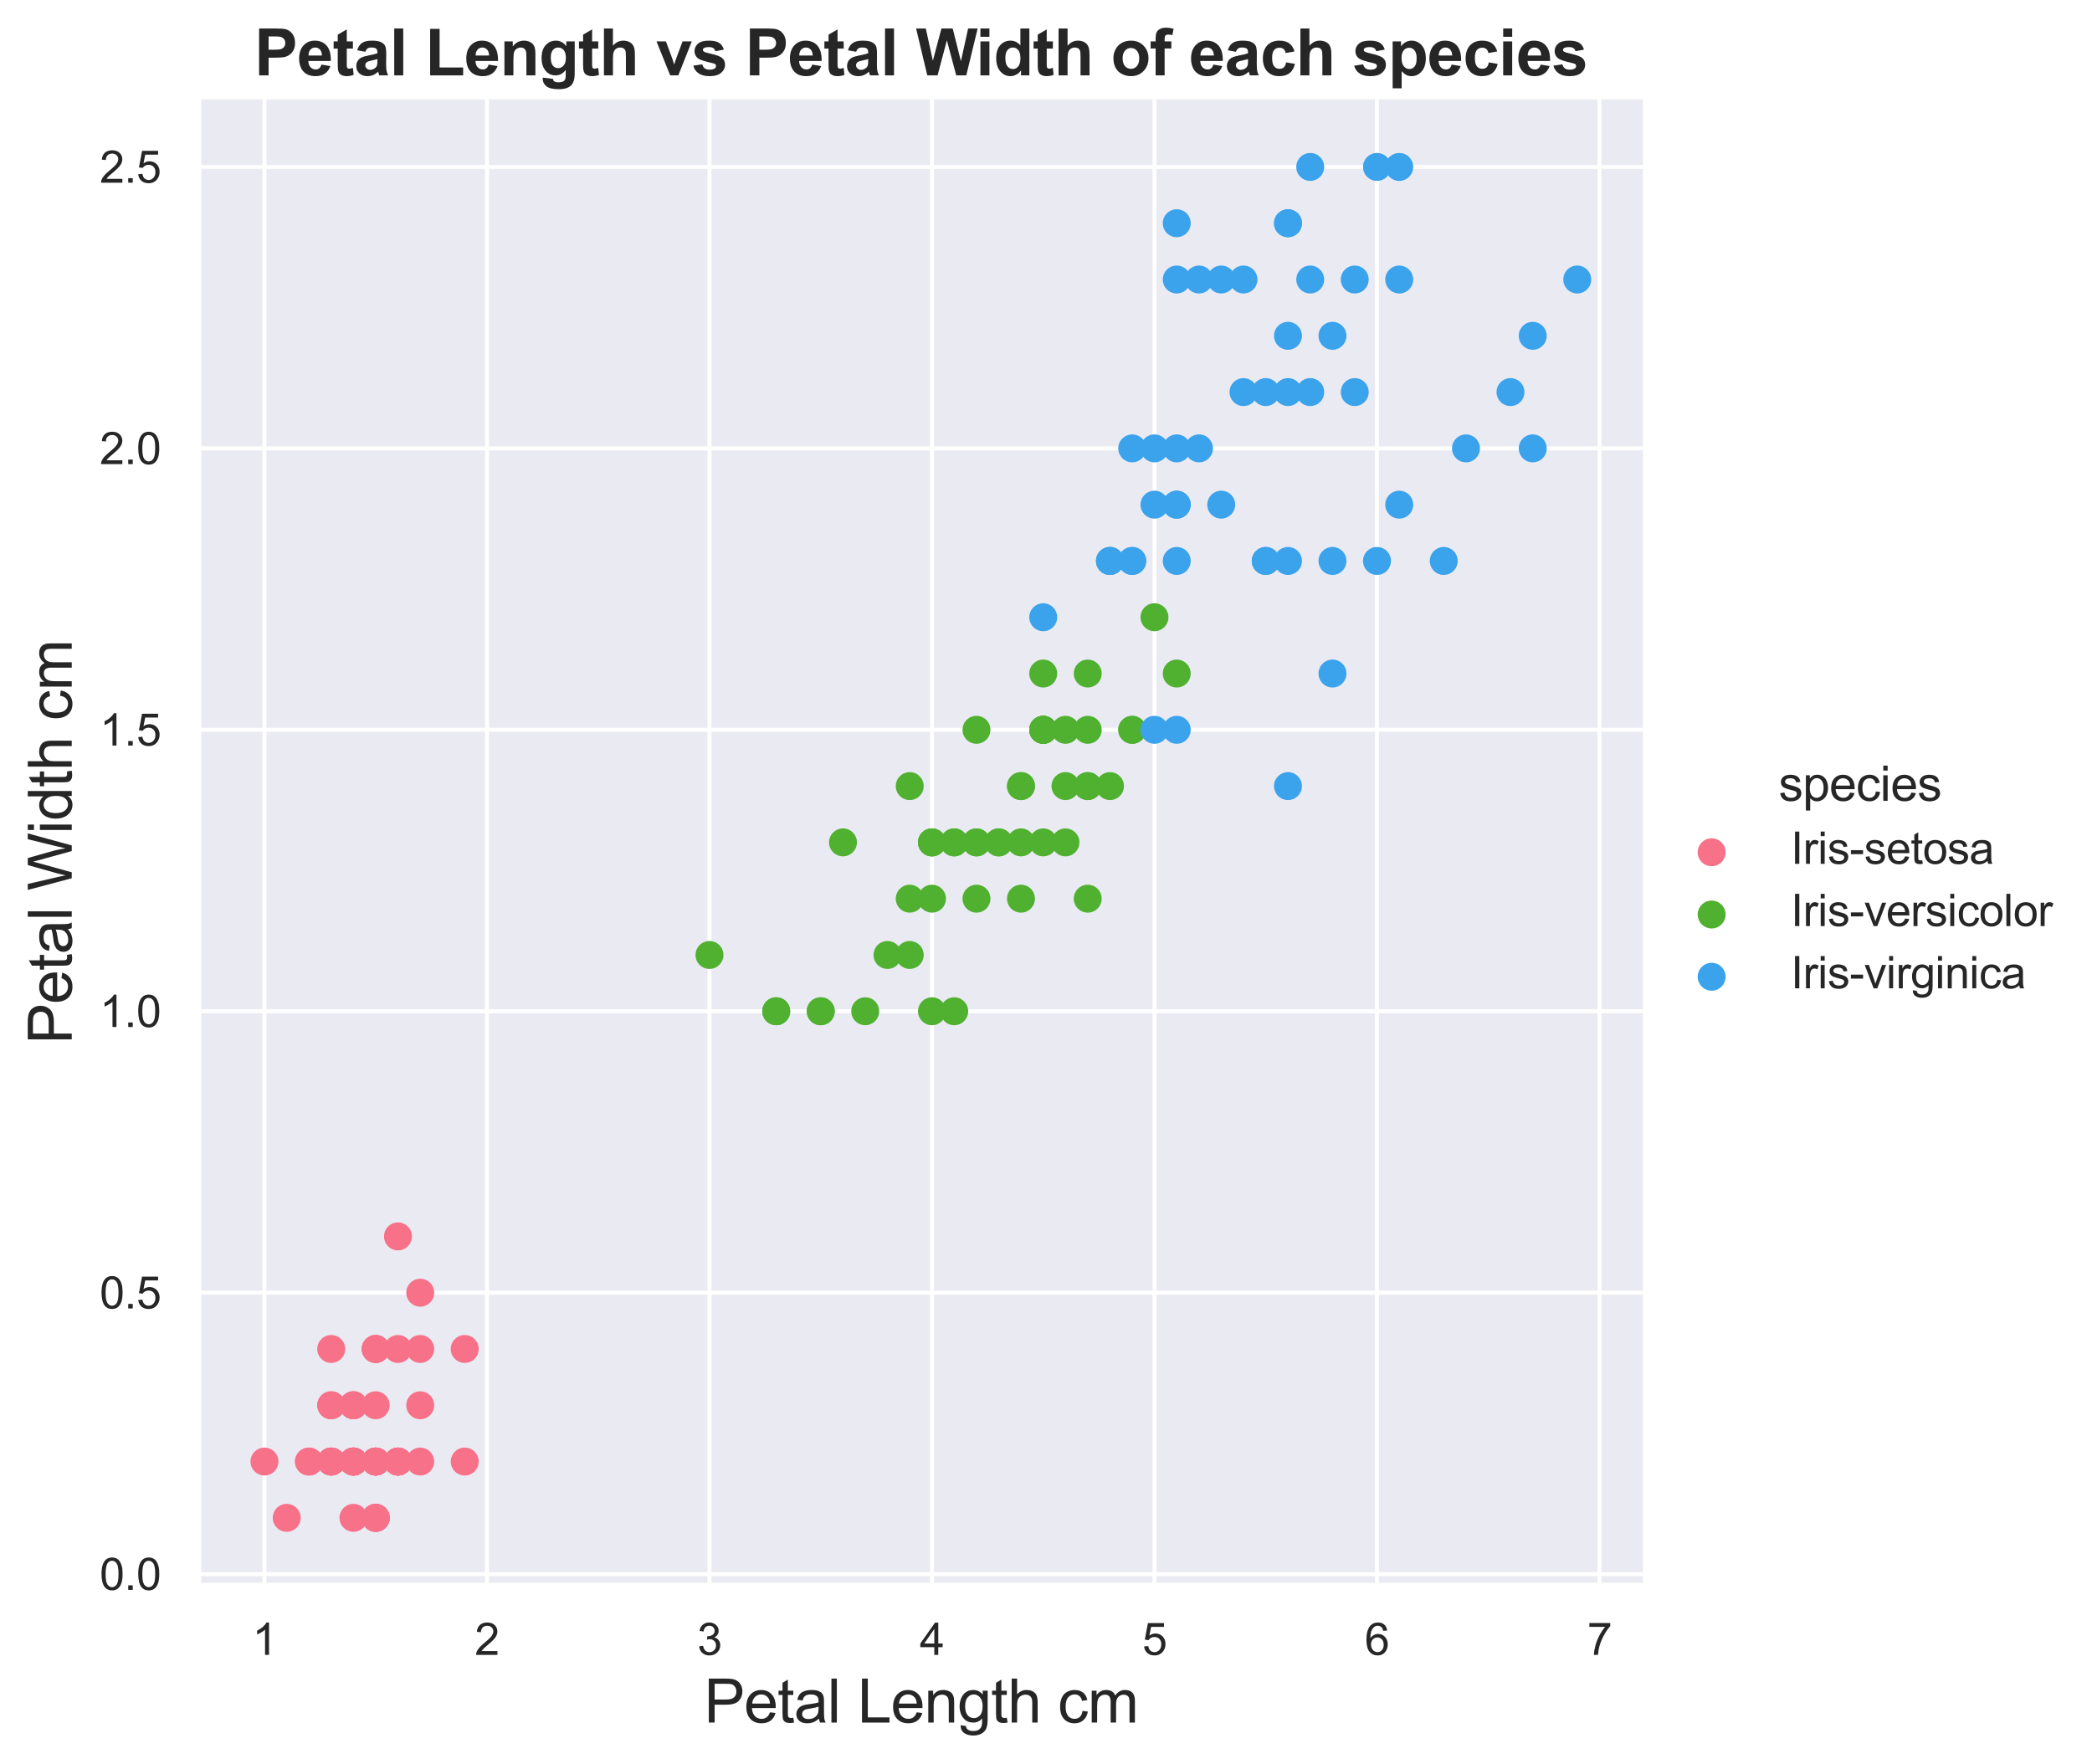 <?xml version="1.0" encoding="utf-8" standalone="no"?>
<!DOCTYPE svg PUBLIC "-//W3C//DTD SVG 1.1//EN"
  "http://www.w3.org/Graphics/SVG/1.1/DTD/svg11.dtd">
<svg xmlns:xlink="http://www.w3.org/1999/xlink" width="523.006pt" height="440.999pt" viewBox="0 0 523.006 440.999" xmlns="http://www.w3.org/2000/svg" version="1.1">
 <defs>
  <style type="text/css">*{stroke-linejoin: round; stroke-linecap: butt}</style>
 </defs>
 <g id="figure_1">
  <g id="patch_1">
   <path d="M 0 440.999 
L 523.006 440.999 
L 523.006 -0 
L 0 -0 
z
" style="fill: #ffffff"/>
  </g>
  <g id="axes_1">
   <g id="patch_2">
    <path d="M 49.708 396.345 
L 410.724 396.345 
L 410.724 24.848 
L 49.708 24.848 
z
" style="fill: #eaeaf2"/>
   </g>
   <g id="matplotlib.axis_1">
    <g id="xtick_1">
     <g id="line2d_1">
      <path d="M 66.118 396.345 
L 66.118 24.848 
" clip-path="url(#p10219b8f78)" style="fill: none; stroke: #ffffff; stroke-linecap: round"/>
     </g>
     <g id="text_1">
      <!-- 1 -->
      <g style="fill: #262626" transform="translate(63.059 413.719)scale(0.11 -0.11)">
       <defs>
        <path id="ArialMT-31" d="M 2384 0 
L 1822 0 
L 1822 3584 
Q 1619 3391 1289 3197 
Q 959 3003 697 2906 
L 697 3450 
Q 1169 3672 1522 3987 
Q 1875 4303 2022 4600 
L 2384 4600 
L 2384 0 
z
" transform="scale(0.016)"/>
       </defs>
       <use xlink:href="#ArialMT-31"/>
      </g>
     </g>
    </g>
    <g id="xtick_2">
     <g id="line2d_2">
      <path d="M 121.744 396.345 
L 121.744 24.848 
" clip-path="url(#p10219b8f78)" style="fill: none; stroke: #ffffff; stroke-linecap: round"/>
     </g>
     <g id="text_2">
      <!-- 2 -->
      <g style="fill: #262626" transform="translate(118.686 413.719)scale(0.11 -0.11)">
       <defs>
        <path id="ArialMT-32" d="M 3222 541 
L 3222 0 
L 194 0 
Q 188 203 259 391 
Q 375 700 629 1000 
Q 884 1300 1366 1694 
Q 2113 2306 2375 2664 
Q 2638 3022 2638 3341 
Q 2638 3675 2398 3904 
Q 2159 4134 1775 4134 
Q 1369 4134 1125 3890 
Q 881 3647 878 3216 
L 300 3275 
Q 359 3922 746 4261 
Q 1134 4600 1788 4600 
Q 2447 4600 2831 4234 
Q 3216 3869 3216 3328 
Q 3216 3053 3103 2787 
Q 2991 2522 2730 2228 
Q 2469 1934 1863 1422 
Q 1356 997 1212 845 
Q 1069 694 975 541 
L 3222 541 
z
" transform="scale(0.016)"/>
       </defs>
       <use xlink:href="#ArialMT-32"/>
      </g>
     </g>
    </g>
    <g id="xtick_3">
     <g id="line2d_3">
      <path d="M 177.371 396.345 
L 177.371 24.848 
" clip-path="url(#p10219b8f78)" style="fill: none; stroke: #ffffff; stroke-linecap: round"/>
     </g>
     <g id="text_3">
      <!-- 3 -->
      <g style="fill: #262626" transform="translate(174.312 413.719)scale(0.11 -0.11)">
       <defs>
        <path id="ArialMT-33" d="M 269 1209 
L 831 1284 
Q 928 806 1161 595 
Q 1394 384 1728 384 
Q 2125 384 2398 659 
Q 2672 934 2672 1341 
Q 2672 1728 2419 1979 
Q 2166 2231 1775 2231 
Q 1616 2231 1378 2169 
L 1441 2663 
Q 1497 2656 1531 2656 
Q 1891 2656 2178 2843 
Q 2466 3031 2466 3422 
Q 2466 3731 2256 3934 
Q 2047 4138 1716 4138 
Q 1388 4138 1169 3931 
Q 950 3725 888 3313 
L 325 3413 
Q 428 3978 793 4289 
Q 1159 4600 1703 4600 
Q 2078 4600 2393 4439 
Q 2709 4278 2876 4000 
Q 3044 3722 3044 3409 
Q 3044 3113 2884 2869 
Q 2725 2625 2413 2481 
Q 2819 2388 3044 2092 
Q 3269 1797 3269 1353 
Q 3269 753 2831 336 
Q 2394 -81 1725 -81 
Q 1122 -81 723 278 
Q 325 638 269 1209 
z
" transform="scale(0.016)"/>
       </defs>
       <use xlink:href="#ArialMT-33"/>
      </g>
     </g>
    </g>
    <g id="xtick_4">
     <g id="line2d_4">
      <path d="M 232.997 396.345 
L 232.997 24.848 
" clip-path="url(#p10219b8f78)" style="fill: none; stroke: #ffffff; stroke-linecap: round"/>
     </g>
     <g id="text_4">
      <!-- 4 -->
      <g style="fill: #262626" transform="translate(229.939 413.719)scale(0.11 -0.11)">
       <defs>
        <path id="ArialMT-34" d="M 2069 0 
L 2069 1097 
L 81 1097 
L 81 1613 
L 2172 4581 
L 2631 4581 
L 2631 1613 
L 3250 1613 
L 3250 1097 
L 2631 1097 
L 2631 0 
L 2069 0 
z
M 2069 1613 
L 2069 3678 
L 634 1613 
L 2069 1613 
z
" transform="scale(0.016)"/>
       </defs>
       <use xlink:href="#ArialMT-34"/>
      </g>
     </g>
    </g>
    <g id="xtick_5">
     <g id="line2d_5">
      <path d="M 288.623 396.345 
L 288.623 24.848 
" clip-path="url(#p10219b8f78)" style="fill: none; stroke: #ffffff; stroke-linecap: round"/>
     </g>
     <g id="text_5">
      <!-- 5 -->
      <g style="fill: #262626" transform="translate(285.565 413.719)scale(0.11 -0.11)">
       <defs>
        <path id="ArialMT-35" d="M 266 1200 
L 856 1250 
Q 922 819 1161 601 
Q 1400 384 1738 384 
Q 2144 384 2425 690 
Q 2706 997 2706 1503 
Q 2706 1984 2436 2262 
Q 2166 2541 1728 2541 
Q 1456 2541 1237 2417 
Q 1019 2294 894 2097 
L 366 2166 
L 809 4519 
L 3088 4519 
L 3088 3981 
L 1259 3981 
L 1013 2750 
Q 1425 3038 1878 3038 
Q 2478 3038 2890 2622 
Q 3303 2206 3303 1553 
Q 3303 931 2941 478 
Q 2500 -78 1738 -78 
Q 1113 -78 717 272 
Q 322 622 266 1200 
z
" transform="scale(0.016)"/>
       </defs>
       <use xlink:href="#ArialMT-35"/>
      </g>
     </g>
    </g>
    <g id="xtick_6">
     <g id="line2d_6">
      <path d="M 344.25 396.345 
L 344.25 24.848 
" clip-path="url(#p10219b8f78)" style="fill: none; stroke: #ffffff; stroke-linecap: round"/>
     </g>
     <g id="text_6">
      <!-- 6 -->
      <g style="fill: #262626" transform="translate(341.191 413.719)scale(0.11 -0.11)">
       <defs>
        <path id="ArialMT-36" d="M 3184 3459 
L 2625 3416 
Q 2550 3747 2413 3897 
Q 2184 4138 1850 4138 
Q 1581 4138 1378 3988 
Q 1113 3794 959 3422 
Q 806 3050 800 2363 
Q 1003 2672 1297 2822 
Q 1591 2972 1913 2972 
Q 2475 2972 2870 2558 
Q 3266 2144 3266 1488 
Q 3266 1056 3080 686 
Q 2894 316 2569 119 
Q 2244 -78 1831 -78 
Q 1128 -78 684 439 
Q 241 956 241 2144 
Q 241 3472 731 4075 
Q 1159 4600 1884 4600 
Q 2425 4600 2770 4297 
Q 3116 3994 3184 3459 
z
M 888 1484 
Q 888 1194 1011 928 
Q 1134 663 1356 523 
Q 1578 384 1822 384 
Q 2178 384 2434 671 
Q 2691 959 2691 1453 
Q 2691 1928 2437 2201 
Q 2184 2475 1800 2475 
Q 1419 2475 1153 2201 
Q 888 1928 888 1484 
z
" transform="scale(0.016)"/>
       </defs>
       <use xlink:href="#ArialMT-36"/>
      </g>
     </g>
    </g>
    <g id="xtick_7">
     <g id="line2d_7">
      <path d="M 399.876 396.345 
L 399.876 24.848 
" clip-path="url(#p10219b8f78)" style="fill: none; stroke: #ffffff; stroke-linecap: round"/>
     </g>
     <g id="text_7">
      <!-- 7 -->
      <g style="fill: #262626" transform="translate(396.818 413.719)scale(0.11 -0.11)">
       <defs>
        <path id="ArialMT-37" d="M 303 3981 
L 303 4522 
L 3269 4522 
L 3269 4084 
Q 2831 3619 2401 2847 
Q 1972 2075 1738 1259 
Q 1569 684 1522 0 
L 944 0 
Q 953 541 1156 1306 
Q 1359 2072 1739 2783 
Q 2119 3494 2547 3981 
L 303 3981 
z
" transform="scale(0.016)"/>
       </defs>
       <use xlink:href="#ArialMT-37"/>
      </g>
     </g>
    </g>
    <g id="text_8">
     <!-- Petal Length cm -->
     <g style="fill: #262626" transform="translate(176.02 430.642)scale(0.15 -0.15)">
      <defs>
       <path id="ArialMT-50" d="M 494 0 
L 494 4581 
L 2222 4581 
Q 2678 4581 2919 4538 
Q 3256 4481 3484 4323 
Q 3713 4166 3852 3881 
Q 3991 3597 3991 3256 
Q 3991 2672 3619 2267 
Q 3247 1863 2275 1863 
L 1100 1863 
L 1100 0 
L 494 0 
z
M 1100 2403 
L 2284 2403 
Q 2872 2403 3119 2622 
Q 3366 2841 3366 3238 
Q 3366 3525 3220 3729 
Q 3075 3934 2838 4000 
Q 2684 4041 2272 4041 
L 1100 4041 
L 1100 2403 
z
" transform="scale(0.016)"/>
       <path id="ArialMT-65" d="M 2694 1069 
L 3275 997 
Q 3138 488 2766 206 
Q 2394 -75 1816 -75 
Q 1088 -75 661 373 
Q 234 822 234 1631 
Q 234 2469 665 2931 
Q 1097 3394 1784 3394 
Q 2450 3394 2872 2941 
Q 3294 2488 3294 1666 
Q 3294 1616 3291 1516 
L 816 1516 
Q 847 969 1125 678 
Q 1403 388 1819 388 
Q 2128 388 2347 550 
Q 2566 713 2694 1069 
z
M 847 1978 
L 2700 1978 
Q 2663 2397 2488 2606 
Q 2219 2931 1791 2931 
Q 1403 2931 1139 2672 
Q 875 2413 847 1978 
z
" transform="scale(0.016)"/>
       <path id="ArialMT-74" d="M 1650 503 
L 1731 6 
Q 1494 -44 1306 -44 
Q 1000 -44 831 53 
Q 663 150 594 308 
Q 525 466 525 972 
L 525 2881 
L 113 2881 
L 113 3319 
L 525 3319 
L 525 4141 
L 1084 4478 
L 1084 3319 
L 1650 3319 
L 1650 2881 
L 1084 2881 
L 1084 941 
Q 1084 700 1114 631 
Q 1144 563 1211 522 
Q 1278 481 1403 481 
Q 1497 481 1650 503 
z
" transform="scale(0.016)"/>
       <path id="ArialMT-61" d="M 2588 409 
Q 2275 144 1986 34 
Q 1697 -75 1366 -75 
Q 819 -75 525 192 
Q 231 459 231 875 
Q 231 1119 342 1320 
Q 453 1522 633 1644 
Q 813 1766 1038 1828 
Q 1203 1872 1538 1913 
Q 2219 1994 2541 2106 
Q 2544 2222 2544 2253 
Q 2544 2597 2384 2738 
Q 2169 2928 1744 2928 
Q 1347 2928 1158 2789 
Q 969 2650 878 2297 
L 328 2372 
Q 403 2725 575 2942 
Q 747 3159 1072 3276 
Q 1397 3394 1825 3394 
Q 2250 3394 2515 3294 
Q 2781 3194 2906 3042 
Q 3031 2891 3081 2659 
Q 3109 2516 3109 2141 
L 3109 1391 
Q 3109 606 3145 398 
Q 3181 191 3288 0 
L 2700 0 
Q 2613 175 2588 409 
z
M 2541 1666 
Q 2234 1541 1622 1453 
Q 1275 1403 1131 1340 
Q 988 1278 909 1158 
Q 831 1038 831 891 
Q 831 666 1001 516 
Q 1172 366 1500 366 
Q 1825 366 2078 508 
Q 2331 650 2450 897 
Q 2541 1088 2541 1459 
L 2541 1666 
z
" transform="scale(0.016)"/>
       <path id="ArialMT-6c" d="M 409 0 
L 409 4581 
L 972 4581 
L 972 0 
L 409 0 
z
" transform="scale(0.016)"/>
       <path id="ArialMT-20" transform="scale(0.016)"/>
       <path id="ArialMT-4c" d="M 469 0 
L 469 4581 
L 1075 4581 
L 1075 541 
L 3331 541 
L 3331 0 
L 469 0 
z
" transform="scale(0.016)"/>
       <path id="ArialMT-6e" d="M 422 0 
L 422 3319 
L 928 3319 
L 928 2847 
Q 1294 3394 1984 3394 
Q 2284 3394 2536 3286 
Q 2788 3178 2913 3003 
Q 3038 2828 3088 2588 
Q 3119 2431 3119 2041 
L 3119 0 
L 2556 0 
L 2556 2019 
Q 2556 2363 2490 2533 
Q 2425 2703 2258 2804 
Q 2091 2906 1866 2906 
Q 1506 2906 1245 2678 
Q 984 2450 984 1813 
L 984 0 
L 422 0 
z
" transform="scale(0.016)"/>
       <path id="ArialMT-67" d="M 319 -275 
L 866 -356 
Q 900 -609 1056 -725 
Q 1266 -881 1628 -881 
Q 2019 -881 2231 -725 
Q 2444 -569 2519 -288 
Q 2563 -116 2559 434 
Q 2191 0 1641 0 
Q 956 0 581 494 
Q 206 988 206 1678 
Q 206 2153 378 2554 
Q 550 2956 876 3175 
Q 1203 3394 1644 3394 
Q 2231 3394 2613 2919 
L 2613 3319 
L 3131 3319 
L 3131 450 
Q 3131 -325 2973 -648 
Q 2816 -972 2473 -1159 
Q 2131 -1347 1631 -1347 
Q 1038 -1347 672 -1080 
Q 306 -813 319 -275 
z
M 784 1719 
Q 784 1066 1043 766 
Q 1303 466 1694 466 
Q 2081 466 2343 764 
Q 2606 1063 2606 1700 
Q 2606 2309 2336 2618 
Q 2066 2928 1684 2928 
Q 1309 2928 1046 2623 
Q 784 2319 784 1719 
z
" transform="scale(0.016)"/>
       <path id="ArialMT-68" d="M 422 0 
L 422 4581 
L 984 4581 
L 984 2938 
Q 1378 3394 1978 3394 
Q 2347 3394 2619 3248 
Q 2891 3103 3008 2847 
Q 3125 2591 3125 2103 
L 3125 0 
L 2563 0 
L 2563 2103 
Q 2563 2525 2380 2717 
Q 2197 2909 1863 2909 
Q 1613 2909 1392 2779 
Q 1172 2650 1078 2428 
Q 984 2206 984 1816 
L 984 0 
L 422 0 
z
" transform="scale(0.016)"/>
       <path id="ArialMT-63" d="M 2588 1216 
L 3141 1144 
Q 3050 572 2676 248 
Q 2303 -75 1759 -75 
Q 1078 -75 664 370 
Q 250 816 250 1647 
Q 250 2184 428 2587 
Q 606 2991 970 3192 
Q 1334 3394 1763 3394 
Q 2303 3394 2647 3120 
Q 2991 2847 3088 2344 
L 2541 2259 
Q 2463 2594 2264 2762 
Q 2066 2931 1784 2931 
Q 1359 2931 1093 2626 
Q 828 2322 828 1663 
Q 828 994 1084 691 
Q 1341 388 1753 388 
Q 2084 388 2306 591 
Q 2528 794 2588 1216 
z
" transform="scale(0.016)"/>
       <path id="ArialMT-6d" d="M 422 0 
L 422 3319 
L 925 3319 
L 925 2853 
Q 1081 3097 1340 3245 
Q 1600 3394 1931 3394 
Q 2300 3394 2536 3241 
Q 2772 3088 2869 2813 
Q 3263 3394 3894 3394 
Q 4388 3394 4653 3120 
Q 4919 2847 4919 2278 
L 4919 0 
L 4359 0 
L 4359 2091 
Q 4359 2428 4304 2576 
Q 4250 2725 4106 2815 
Q 3963 2906 3769 2906 
Q 3419 2906 3187 2673 
Q 2956 2441 2956 1928 
L 2956 0 
L 2394 0 
L 2394 2156 
Q 2394 2531 2256 2718 
Q 2119 2906 1806 2906 
Q 1569 2906 1367 2781 
Q 1166 2656 1075 2415 
Q 984 2175 984 1722 
L 984 0 
L 422 0 
z
" transform="scale(0.016)"/>
      </defs>
      <use xlink:href="#ArialMT-50"/>
      <use xlink:href="#ArialMT-65" x="66.699"/>
      <use xlink:href="#ArialMT-74" x="122.314"/>
      <use xlink:href="#ArialMT-61" x="150.098"/>
      <use xlink:href="#ArialMT-6c" x="205.713"/>
      <use xlink:href="#ArialMT-20" x="227.93"/>
      <use xlink:href="#ArialMT-4c" x="255.713"/>
      <use xlink:href="#ArialMT-65" x="311.328"/>
      <use xlink:href="#ArialMT-6e" x="366.943"/>
      <use xlink:href="#ArialMT-67" x="422.559"/>
      <use xlink:href="#ArialMT-74" x="478.174"/>
      <use xlink:href="#ArialMT-68" x="505.957"/>
      <use xlink:href="#ArialMT-20" x="561.572"/>
      <use xlink:href="#ArialMT-63" x="589.355"/>
      <use xlink:href="#ArialMT-6d" x="639.355"/>
     </g>
    </g>
   </g>
   <g id="matplotlib.axis_2">
    <g id="ytick_1">
     <g id="line2d_8">
      <path d="M 49.708 393.531 
L 410.724 393.531 
" clip-path="url(#p10219b8f78)" style="fill: none; stroke: #ffffff; stroke-linecap: round"/>
     </g>
     <g id="text_9">
      <!-- 0.0 -->
      <g style="fill: #262626" transform="translate(24.918 397.467)scale(0.11 -0.11)">
       <defs>
        <path id="ArialMT-30" d="M 266 2259 
Q 266 3072 433 3567 
Q 600 4063 929 4331 
Q 1259 4600 1759 4600 
Q 2128 4600 2406 4451 
Q 2684 4303 2865 4023 
Q 3047 3744 3150 3342 
Q 3253 2941 3253 2259 
Q 3253 1453 3087 958 
Q 2922 463 2592 192 
Q 2263 -78 1759 -78 
Q 1097 -78 719 397 
Q 266 969 266 2259 
z
M 844 2259 
Q 844 1131 1108 757 
Q 1372 384 1759 384 
Q 2147 384 2411 759 
Q 2675 1134 2675 2259 
Q 2675 3391 2411 3762 
Q 2147 4134 1753 4134 
Q 1366 4134 1134 3806 
Q 844 3388 844 2259 
z
" transform="scale(0.016)"/>
        <path id="ArialMT-2e" d="M 581 0 
L 581 641 
L 1222 641 
L 1222 0 
L 581 0 
z
" transform="scale(0.016)"/>
       </defs>
       <use xlink:href="#ArialMT-30"/>
       <use xlink:href="#ArialMT-2e" x="55.615"/>
       <use xlink:href="#ArialMT-30" x="83.398"/>
      </g>
     </g>
    </g>
    <g id="ytick_2">
     <g id="line2d_9">
      <path d="M 49.708 323.171 
L 410.724 323.171 
" clip-path="url(#p10219b8f78)" style="fill: none; stroke: #ffffff; stroke-linecap: round"/>
     </g>
     <g id="text_10">
      <!-- 0.5 -->
      <g style="fill: #262626" transform="translate(24.918 327.108)scale(0.11 -0.11)">
       <use xlink:href="#ArialMT-30"/>
       <use xlink:href="#ArialMT-2e" x="55.615"/>
       <use xlink:href="#ArialMT-35" x="83.398"/>
      </g>
     </g>
    </g>
    <g id="ytick_3">
     <g id="line2d_10">
      <path d="M 49.708 252.812 
L 410.724 252.812 
" clip-path="url(#p10219b8f78)" style="fill: none; stroke: #ffffff; stroke-linecap: round"/>
     </g>
     <g id="text_11">
      <!-- 1.0 -->
      <g style="fill: #262626" transform="translate(24.918 256.749)scale(0.11 -0.11)">
       <use xlink:href="#ArialMT-31"/>
       <use xlink:href="#ArialMT-2e" x="55.615"/>
       <use xlink:href="#ArialMT-30" x="83.398"/>
      </g>
     </g>
    </g>
    <g id="ytick_4">
     <g id="line2d_11">
      <path d="M 49.708 182.452 
L 410.724 182.452 
" clip-path="url(#p10219b8f78)" style="fill: none; stroke: #ffffff; stroke-linecap: round"/>
     </g>
     <g id="text_12">
      <!-- 1.5 -->
      <g style="fill: #262626" transform="translate(24.918 186.389)scale(0.11 -0.11)">
       <use xlink:href="#ArialMT-31"/>
       <use xlink:href="#ArialMT-2e" x="55.615"/>
       <use xlink:href="#ArialMT-35" x="83.398"/>
      </g>
     </g>
    </g>
    <g id="ytick_5">
     <g id="line2d_12">
      <path d="M 49.708 112.093 
L 410.724 112.093 
" clip-path="url(#p10219b8f78)" style="fill: none; stroke: #ffffff; stroke-linecap: round"/>
     </g>
     <g id="text_13">
      <!-- 2.0 -->
      <g style="fill: #262626" transform="translate(24.918 116.03)scale(0.11 -0.11)">
       <use xlink:href="#ArialMT-32"/>
       <use xlink:href="#ArialMT-2e" x="55.615"/>
       <use xlink:href="#ArialMT-30" x="83.398"/>
      </g>
     </g>
    </g>
    <g id="ytick_6">
     <g id="line2d_13">
      <path d="M 49.708 41.734 
L 410.724 41.734 
" clip-path="url(#p10219b8f78)" style="fill: none; stroke: #ffffff; stroke-linecap: round"/>
     </g>
     <g id="text_14">
      <!-- 2.5 -->
      <g style="fill: #262626" transform="translate(24.918 45.671)scale(0.11 -0.11)">
       <use xlink:href="#ArialMT-32"/>
       <use xlink:href="#ArialMT-2e" x="55.615"/>
       <use xlink:href="#ArialMT-35" x="83.398"/>
      </g>
     </g>
    </g>
    <g id="text_15">
     <!-- Petal Width cm -->
     <g style="fill: #262626" transform="translate(17.937 261.026)rotate(-90)scale(0.15 -0.15)">
      <defs>
       <path id="ArialMT-57" d="M 1294 0 
L 78 4581 
L 700 4581 
L 1397 1578 
Q 1509 1106 1591 641 
Q 1766 1375 1797 1488 
L 2669 4581 
L 3400 4581 
L 4056 2263 
Q 4303 1400 4413 641 
Q 4500 1075 4641 1638 
L 5359 4581 
L 5969 4581 
L 4713 0 
L 4128 0 
L 3163 3491 
Q 3041 3928 3019 4028 
Q 2947 3713 2884 3491 
L 1913 0 
L 1294 0 
z
" transform="scale(0.016)"/>
       <path id="ArialMT-69" d="M 425 3934 
L 425 4581 
L 988 4581 
L 988 3934 
L 425 3934 
z
M 425 0 
L 425 3319 
L 988 3319 
L 988 0 
L 425 0 
z
" transform="scale(0.016)"/>
       <path id="ArialMT-64" d="M 2575 0 
L 2575 419 
Q 2259 -75 1647 -75 
Q 1250 -75 917 144 
Q 584 363 401 755 
Q 219 1147 219 1656 
Q 219 2153 384 2558 
Q 550 2963 881 3178 
Q 1213 3394 1622 3394 
Q 1922 3394 2156 3267 
Q 2391 3141 2538 2938 
L 2538 4581 
L 3097 4581 
L 3097 0 
L 2575 0 
z
M 797 1656 
Q 797 1019 1065 703 
Q 1334 388 1700 388 
Q 2069 388 2326 689 
Q 2584 991 2584 1609 
Q 2584 2291 2321 2609 
Q 2059 2928 1675 2928 
Q 1300 2928 1048 2622 
Q 797 2316 797 1656 
z
" transform="scale(0.016)"/>
      </defs>
      <use xlink:href="#ArialMT-50"/>
      <use xlink:href="#ArialMT-65" x="66.699"/>
      <use xlink:href="#ArialMT-74" x="122.314"/>
      <use xlink:href="#ArialMT-61" x="150.098"/>
      <use xlink:href="#ArialMT-6c" x="205.713"/>
      <use xlink:href="#ArialMT-20" x="227.93"/>
      <use xlink:href="#ArialMT-57" x="255.713"/>
      <use xlink:href="#ArialMT-69" x="350.098"/>
      <use xlink:href="#ArialMT-64" x="372.314"/>
      <use xlink:href="#ArialMT-74" x="427.93"/>
      <use xlink:href="#ArialMT-68" x="455.713"/>
      <use xlink:href="#ArialMT-20" x="511.328"/>
      <use xlink:href="#ArialMT-63" x="539.111"/>
      <use xlink:href="#ArialMT-6d" x="589.111"/>
     </g>
    </g>
   </g>
   <g id="PathCollection_1">
    <defs>
     <path id="m1a3c66f739" d="M 0 3 
C 0.796 3 1.559 2.684 2.121 2.121 
C 2.684 1.559 3 0.796 3 0 
C 3 -0.796 2.684 -1.559 2.121 -2.121 
C 1.559 -2.684 0.796 -3 0 -3 
C -0.796 -3 -1.559 -2.684 -2.121 -2.121 
C -2.684 -1.559 -3 -0.796 -3 0 
C -3 0.796 -2.684 1.559 -2.121 2.121 
C -1.559 2.684 -0.796 3 0 3 
z
" style="stroke: #f77189"/>
    </defs>
    <g clip-path="url(#p10219b8f78)">
     <use xlink:href="#m1a3c66f739" x="88.368" y="365.387" style="fill: #f77189; stroke: #f77189"/>
     <use xlink:href="#m1a3c66f739" x="88.368" y="365.387" style="fill: #f77189; stroke: #f77189"/>
     <use xlink:href="#m1a3c66f739" x="82.806" y="365.387" style="fill: #f77189; stroke: #f77189"/>
     <use xlink:href="#m1a3c66f739" x="93.931" y="365.387" style="fill: #f77189; stroke: #f77189"/>
     <use xlink:href="#m1a3c66f739" x="88.368" y="365.387" style="fill: #f77189; stroke: #f77189"/>
     <use xlink:href="#m1a3c66f739" x="105.056" y="337.243" style="fill: #f77189; stroke: #f77189"/>
     <use xlink:href="#m1a3c66f739" x="88.368" y="351.315" style="fill: #f77189; stroke: #f77189"/>
     <use xlink:href="#m1a3c66f739" x="93.931" y="365.387" style="fill: #f77189; stroke: #f77189"/>
     <use xlink:href="#m1a3c66f739" x="88.368" y="365.387" style="fill: #f77189; stroke: #f77189"/>
     <use xlink:href="#m1a3c66f739" x="93.931" y="379.459" style="fill: #f77189; stroke: #f77189"/>
     <use xlink:href="#m1a3c66f739" x="93.931" y="365.387" style="fill: #f77189; stroke: #f77189"/>
     <use xlink:href="#m1a3c66f739" x="99.494" y="365.387" style="fill: #f77189; stroke: #f77189"/>
     <use xlink:href="#m1a3c66f739" x="88.368" y="379.459" style="fill: #f77189; stroke: #f77189"/>
     <use xlink:href="#m1a3c66f739" x="71.68" y="379.459" style="fill: #f77189; stroke: #f77189"/>
     <use xlink:href="#m1a3c66f739" x="77.243" y="365.387" style="fill: #f77189; stroke: #f77189"/>
     <use xlink:href="#m1a3c66f739" x="93.931" y="337.243" style="fill: #f77189; stroke: #f77189"/>
     <use xlink:href="#m1a3c66f739" x="82.806" y="337.243" style="fill: #f77189; stroke: #f77189"/>
     <use xlink:href="#m1a3c66f739" x="88.368" y="351.315" style="fill: #f77189; stroke: #f77189"/>
     <use xlink:href="#m1a3c66f739" x="105.056" y="351.315" style="fill: #f77189; stroke: #f77189"/>
     <use xlink:href="#m1a3c66f739" x="93.931" y="351.315" style="fill: #f77189; stroke: #f77189"/>
     <use xlink:href="#m1a3c66f739" x="105.056" y="365.387" style="fill: #f77189; stroke: #f77189"/>
     <use xlink:href="#m1a3c66f739" x="93.931" y="337.243" style="fill: #f77189; stroke: #f77189"/>
     <use xlink:href="#m1a3c66f739" x="66.118" y="365.387" style="fill: #f77189; stroke: #f77189"/>
     <use xlink:href="#m1a3c66f739" x="105.056" y="323.171" style="fill: #f77189; stroke: #f77189"/>
     <use xlink:href="#m1a3c66f739" x="116.182" y="365.387" style="fill: #f77189; stroke: #f77189"/>
     <use xlink:href="#m1a3c66f739" x="99.494" y="365.387" style="fill: #f77189; stroke: #f77189"/>
     <use xlink:href="#m1a3c66f739" x="99.494" y="337.243" style="fill: #f77189; stroke: #f77189"/>
     <use xlink:href="#m1a3c66f739" x="93.931" y="365.387" style="fill: #f77189; stroke: #f77189"/>
     <use xlink:href="#m1a3c66f739" x="88.368" y="365.387" style="fill: #f77189; stroke: #f77189"/>
     <use xlink:href="#m1a3c66f739" x="99.494" y="365.387" style="fill: #f77189; stroke: #f77189"/>
     <use xlink:href="#m1a3c66f739" x="99.494" y="365.387" style="fill: #f77189; stroke: #f77189"/>
     <use xlink:href="#m1a3c66f739" x="93.931" y="337.243" style="fill: #f77189; stroke: #f77189"/>
     <use xlink:href="#m1a3c66f739" x="93.931" y="379.459" style="fill: #f77189; stroke: #f77189"/>
     <use xlink:href="#m1a3c66f739" x="88.368" y="365.387" style="fill: #f77189; stroke: #f77189"/>
     <use xlink:href="#m1a3c66f739" x="93.931" y="379.459" style="fill: #f77189; stroke: #f77189"/>
     <use xlink:href="#m1a3c66f739" x="77.243" y="365.387" style="fill: #f77189; stroke: #f77189"/>
     <use xlink:href="#m1a3c66f739" x="82.806" y="365.387" style="fill: #f77189; stroke: #f77189"/>
     <use xlink:href="#m1a3c66f739" x="93.931" y="379.459" style="fill: #f77189; stroke: #f77189"/>
     <use xlink:href="#m1a3c66f739" x="82.806" y="365.387" style="fill: #f77189; stroke: #f77189"/>
     <use xlink:href="#m1a3c66f739" x="93.931" y="365.387" style="fill: #f77189; stroke: #f77189"/>
     <use xlink:href="#m1a3c66f739" x="82.806" y="351.315" style="fill: #f77189; stroke: #f77189"/>
     <use xlink:href="#m1a3c66f739" x="82.806" y="351.315" style="fill: #f77189; stroke: #f77189"/>
     <use xlink:href="#m1a3c66f739" x="82.806" y="365.387" style="fill: #f77189; stroke: #f77189"/>
     <use xlink:href="#m1a3c66f739" x="99.494" y="309.099" style="fill: #f77189; stroke: #f77189"/>
     <use xlink:href="#m1a3c66f739" x="116.182" y="337.243" style="fill: #f77189; stroke: #f77189"/>
     <use xlink:href="#m1a3c66f739" x="88.368" y="351.315" style="fill: #f77189; stroke: #f77189"/>
     <use xlink:href="#m1a3c66f739" x="99.494" y="365.387" style="fill: #f77189; stroke: #f77189"/>
     <use xlink:href="#m1a3c66f739" x="88.368" y="365.387" style="fill: #f77189; stroke: #f77189"/>
     <use xlink:href="#m1a3c66f739" x="93.931" y="365.387" style="fill: #f77189; stroke: #f77189"/>
     <use xlink:href="#m1a3c66f739" x="88.368" y="365.387" style="fill: #f77189; stroke: #f77189"/>
    </g>
   </g>
   <g id="PathCollection_2">
    <defs>
     <path id="ma2dad8df99" d="M 0 3 
C 0.796 3 1.559 2.684 2.121 2.121 
C 2.684 1.559 3 0.796 3 0 
C 3 -0.796 2.684 -1.559 2.121 -2.121 
C 1.559 -2.684 0.796 -3 0 -3 
C -0.796 -3 -1.559 -2.684 -2.121 -2.121 
C -2.684 -1.559 -3 -0.796 -3 0 
C -3 0.796 -2.684 1.559 -2.121 2.121 
C -1.559 2.684 -0.796 3 0 3 
z
" style="stroke: #50b131"/>
    </defs>
    <g clip-path="url(#p10219b8f78)">
     <use xlink:href="#ma2dad8df99" x="271.936" y="196.524" style="fill: #50b131; stroke: #50b131"/>
     <use xlink:href="#ma2dad8df99" x="260.81" y="182.452" style="fill: #50b131; stroke: #50b131"/>
     <use xlink:href="#ma2dad8df99" x="283.061" y="182.452" style="fill: #50b131; stroke: #50b131"/>
     <use xlink:href="#ma2dad8df99" x="232.997" y="210.596" style="fill: #50b131; stroke: #50b131"/>
     <use xlink:href="#ma2dad8df99" x="266.373" y="182.452" style="fill: #50b131; stroke: #50b131"/>
     <use xlink:href="#ma2dad8df99" x="260.81" y="210.596" style="fill: #50b131; stroke: #50b131"/>
     <use xlink:href="#ma2dad8df99" x="271.936" y="168.381" style="fill: #50b131; stroke: #50b131"/>
     <use xlink:href="#ma2dad8df99" x="194.059" y="252.812" style="fill: #50b131; stroke: #50b131"/>
     <use xlink:href="#ma2dad8df99" x="266.373" y="210.596" style="fill: #50b131; stroke: #50b131"/>
     <use xlink:href="#ma2dad8df99" x="227.434" y="196.524" style="fill: #50b131; stroke: #50b131"/>
     <use xlink:href="#ma2dad8df99" x="205.184" y="252.812" style="fill: #50b131; stroke: #50b131"/>
     <use xlink:href="#ma2dad8df99" x="244.122" y="182.452" style="fill: #50b131; stroke: #50b131"/>
     <use xlink:href="#ma2dad8df99" x="232.997" y="252.812" style="fill: #50b131; stroke: #50b131"/>
     <use xlink:href="#ma2dad8df99" x="271.936" y="196.524" style="fill: #50b131; stroke: #50b131"/>
     <use xlink:href="#ma2dad8df99" x="210.746" y="210.596" style="fill: #50b131; stroke: #50b131"/>
     <use xlink:href="#ma2dad8df99" x="255.248" y="196.524" style="fill: #50b131; stroke: #50b131"/>
     <use xlink:href="#ma2dad8df99" x="260.81" y="182.452" style="fill: #50b131; stroke: #50b131"/>
     <use xlink:href="#ma2dad8df99" x="238.56" y="252.812" style="fill: #50b131; stroke: #50b131"/>
     <use xlink:href="#ma2dad8df99" x="260.81" y="182.452" style="fill: #50b131; stroke: #50b131"/>
     <use xlink:href="#ma2dad8df99" x="227.434" y="238.74" style="fill: #50b131; stroke: #50b131"/>
     <use xlink:href="#ma2dad8df99" x="277.498" y="140.237" style="fill: #50b131; stroke: #50b131"/>
     <use xlink:href="#ma2dad8df99" x="232.997" y="210.596" style="fill: #50b131; stroke: #50b131"/>
     <use xlink:href="#ma2dad8df99" x="283.061" y="182.452" style="fill: #50b131; stroke: #50b131"/>
     <use xlink:href="#ma2dad8df99" x="271.936" y="224.668" style="fill: #50b131; stroke: #50b131"/>
     <use xlink:href="#ma2dad8df99" x="249.685" y="210.596" style="fill: #50b131; stroke: #50b131"/>
     <use xlink:href="#ma2dad8df99" x="255.248" y="196.524" style="fill: #50b131; stroke: #50b131"/>
     <use xlink:href="#ma2dad8df99" x="277.498" y="196.524" style="fill: #50b131; stroke: #50b131"/>
     <use xlink:href="#ma2dad8df99" x="288.623" y="154.309" style="fill: #50b131; stroke: #50b131"/>
     <use xlink:href="#ma2dad8df99" x="260.81" y="182.452" style="fill: #50b131; stroke: #50b131"/>
     <use xlink:href="#ma2dad8df99" x="205.184" y="252.812" style="fill: #50b131; stroke: #50b131"/>
     <use xlink:href="#ma2dad8df99" x="221.872" y="238.74" style="fill: #50b131; stroke: #50b131"/>
     <use xlink:href="#ma2dad8df99" x="216.309" y="252.812" style="fill: #50b131; stroke: #50b131"/>
     <use xlink:href="#ma2dad8df99" x="227.434" y="224.668" style="fill: #50b131; stroke: #50b131"/>
     <use xlink:href="#ma2dad8df99" x="294.186" y="168.381" style="fill: #50b131; stroke: #50b131"/>
     <use xlink:href="#ma2dad8df99" x="260.81" y="182.452" style="fill: #50b131; stroke: #50b131"/>
     <use xlink:href="#ma2dad8df99" x="260.81" y="168.381" style="fill: #50b131; stroke: #50b131"/>
     <use xlink:href="#ma2dad8df99" x="271.936" y="182.452" style="fill: #50b131; stroke: #50b131"/>
     <use xlink:href="#ma2dad8df99" x="255.248" y="210.596" style="fill: #50b131; stroke: #50b131"/>
     <use xlink:href="#ma2dad8df99" x="238.56" y="210.596" style="fill: #50b131; stroke: #50b131"/>
     <use xlink:href="#ma2dad8df99" x="232.997" y="210.596" style="fill: #50b131; stroke: #50b131"/>
     <use xlink:href="#ma2dad8df99" x="255.248" y="224.668" style="fill: #50b131; stroke: #50b131"/>
     <use xlink:href="#ma2dad8df99" x="266.373" y="196.524" style="fill: #50b131; stroke: #50b131"/>
     <use xlink:href="#ma2dad8df99" x="232.997" y="224.668" style="fill: #50b131; stroke: #50b131"/>
     <use xlink:href="#ma2dad8df99" x="194.059" y="252.812" style="fill: #50b131; stroke: #50b131"/>
     <use xlink:href="#ma2dad8df99" x="244.122" y="210.596" style="fill: #50b131; stroke: #50b131"/>
     <use xlink:href="#ma2dad8df99" x="244.122" y="224.668" style="fill: #50b131; stroke: #50b131"/>
     <use xlink:href="#ma2dad8df99" x="244.122" y="210.596" style="fill: #50b131; stroke: #50b131"/>
     <use xlink:href="#ma2dad8df99" x="249.685" y="210.596" style="fill: #50b131; stroke: #50b131"/>
     <use xlink:href="#ma2dad8df99" x="177.371" y="238.74" style="fill: #50b131; stroke: #50b131"/>
     <use xlink:href="#ma2dad8df99" x="238.56" y="210.596" style="fill: #50b131; stroke: #50b131"/>
    </g>
   </g>
   <g id="PathCollection_3">
    <defs>
     <path id="ma049489683" d="M 0 3 
C 0.796 3 1.559 2.684 2.121 2.121 
C 2.684 1.559 3 0.796 3 0 
C 3 -0.796 2.684 -1.559 2.121 -2.121 
C 1.559 -2.684 0.796 -3 0 -3 
C -0.796 -3 -1.559 -2.684 -2.121 -2.121 
C -2.684 -1.559 -3 -0.796 -3 0 
C -3 0.796 -2.684 1.559 -2.121 2.121 
C -1.559 2.684 -0.796 3 0 3 
z
" style="stroke: #3ba3ec"/>
    </defs>
    <g clip-path="url(#p10219b8f78)">
     <use xlink:href="#ma049489683" x="344.25" y="41.734" style="fill: #3ba3ec; stroke: #3ba3ec"/>
     <use xlink:href="#ma049489683" x="294.186" y="126.165" style="fill: #3ba3ec; stroke: #3ba3ec"/>
     <use xlink:href="#ma049489683" x="338.687" y="98.021" style="fill: #3ba3ec; stroke: #3ba3ec"/>
     <use xlink:href="#ma049489683" x="321.999" y="140.237" style="fill: #3ba3ec; stroke: #3ba3ec"/>
     <use xlink:href="#ma049489683" x="333.125" y="83.949" style="fill: #3ba3ec; stroke: #3ba3ec"/>
     <use xlink:href="#ma049489683" x="377.626" y="98.021" style="fill: #3ba3ec; stroke: #3ba3ec"/>
     <use xlink:href="#ma049489683" x="260.81" y="154.309" style="fill: #3ba3ec; stroke: #3ba3ec"/>
     <use xlink:href="#ma049489683" x="360.938" y="140.237" style="fill: #3ba3ec; stroke: #3ba3ec"/>
     <use xlink:href="#ma049489683" x="333.125" y="140.237" style="fill: #3ba3ec; stroke: #3ba3ec"/>
     <use xlink:href="#ma049489683" x="349.813" y="41.734" style="fill: #3ba3ec; stroke: #3ba3ec"/>
     <use xlink:href="#ma049489683" x="294.186" y="112.093" style="fill: #3ba3ec; stroke: #3ba3ec"/>
     <use xlink:href="#ma049489683" x="305.311" y="126.165" style="fill: #3ba3ec; stroke: #3ba3ec"/>
     <use xlink:href="#ma049489683" x="316.437" y="98.021" style="fill: #3ba3ec; stroke: #3ba3ec"/>
     <use xlink:href="#ma049489683" x="288.623" y="112.093" style="fill: #3ba3ec; stroke: #3ba3ec"/>
     <use xlink:href="#ma049489683" x="294.186" y="55.806" style="fill: #3ba3ec; stroke: #3ba3ec"/>
     <use xlink:href="#ma049489683" x="305.311" y="69.877" style="fill: #3ba3ec; stroke: #3ba3ec"/>
     <use xlink:href="#ma049489683" x="316.437" y="140.237" style="fill: #3ba3ec; stroke: #3ba3ec"/>
     <use xlink:href="#ma049489683" x="383.188" y="83.949" style="fill: #3ba3ec; stroke: #3ba3ec"/>
     <use xlink:href="#ma049489683" x="394.314" y="69.877" style="fill: #3ba3ec; stroke: #3ba3ec"/>
     <use xlink:href="#ma049489683" x="288.623" y="182.452" style="fill: #3ba3ec; stroke: #3ba3ec"/>
     <use xlink:href="#ma049489683" x="327.562" y="69.877" style="fill: #3ba3ec; stroke: #3ba3ec"/>
     <use xlink:href="#ma049489683" x="283.061" y="112.093" style="fill: #3ba3ec; stroke: #3ba3ec"/>
     <use xlink:href="#ma049489683" x="383.188" y="112.093" style="fill: #3ba3ec; stroke: #3ba3ec"/>
     <use xlink:href="#ma049489683" x="283.061" y="140.237" style="fill: #3ba3ec; stroke: #3ba3ec"/>
     <use xlink:href="#ma049489683" x="327.562" y="98.021" style="fill: #3ba3ec; stroke: #3ba3ec"/>
     <use xlink:href="#ma049489683" x="344.25" y="140.237" style="fill: #3ba3ec; stroke: #3ba3ec"/>
     <use xlink:href="#ma049489683" x="277.498" y="140.237" style="fill: #3ba3ec; stroke: #3ba3ec"/>
     <use xlink:href="#ma049489683" x="283.061" y="140.237" style="fill: #3ba3ec; stroke: #3ba3ec"/>
     <use xlink:href="#ma049489683" x="321.999" y="98.021" style="fill: #3ba3ec; stroke: #3ba3ec"/>
     <use xlink:href="#ma049489683" x="333.125" y="168.381" style="fill: #3ba3ec; stroke: #3ba3ec"/>
     <use xlink:href="#ma049489683" x="349.813" y="126.165" style="fill: #3ba3ec; stroke: #3ba3ec"/>
     <use xlink:href="#ma049489683" x="366.5" y="112.093" style="fill: #3ba3ec; stroke: #3ba3ec"/>
     <use xlink:href="#ma049489683" x="321.999" y="83.949" style="fill: #3ba3ec; stroke: #3ba3ec"/>
     <use xlink:href="#ma049489683" x="294.186" y="182.452" style="fill: #3ba3ec; stroke: #3ba3ec"/>
     <use xlink:href="#ma049489683" x="321.999" y="196.524" style="fill: #3ba3ec; stroke: #3ba3ec"/>
     <use xlink:href="#ma049489683" x="349.813" y="69.877" style="fill: #3ba3ec; stroke: #3ba3ec"/>
     <use xlink:href="#ma049489683" x="321.999" y="55.806" style="fill: #3ba3ec; stroke: #3ba3ec"/>
     <use xlink:href="#ma049489683" x="316.437" y="140.237" style="fill: #3ba3ec; stroke: #3ba3ec"/>
     <use xlink:href="#ma049489683" x="277.498" y="140.237" style="fill: #3ba3ec; stroke: #3ba3ec"/>
     <use xlink:href="#ma049489683" x="310.874" y="98.021" style="fill: #3ba3ec; stroke: #3ba3ec"/>
     <use xlink:href="#ma049489683" x="321.999" y="55.806" style="fill: #3ba3ec; stroke: #3ba3ec"/>
     <use xlink:href="#ma049489683" x="294.186" y="69.877" style="fill: #3ba3ec; stroke: #3ba3ec"/>
     <use xlink:href="#ma049489683" x="294.186" y="126.165" style="fill: #3ba3ec; stroke: #3ba3ec"/>
     <use xlink:href="#ma049489683" x="338.687" y="69.877" style="fill: #3ba3ec; stroke: #3ba3ec"/>
     <use xlink:href="#ma049489683" x="327.562" y="41.734" style="fill: #3ba3ec; stroke: #3ba3ec"/>
     <use xlink:href="#ma049489683" x="299.749" y="69.877" style="fill: #3ba3ec; stroke: #3ba3ec"/>
     <use xlink:href="#ma049489683" x="288.623" y="126.165" style="fill: #3ba3ec; stroke: #3ba3ec"/>
     <use xlink:href="#ma049489683" x="299.749" y="112.093" style="fill: #3ba3ec; stroke: #3ba3ec"/>
     <use xlink:href="#ma049489683" x="310.874" y="69.877" style="fill: #3ba3ec; stroke: #3ba3ec"/>
     <use xlink:href="#ma049489683" x="294.186" y="140.237" style="fill: #3ba3ec; stroke: #3ba3ec"/>
    </g>
   </g>
   <g id="patch_3">
    <path d="M 49.708 396.345 
L 49.708 24.848 
" style="fill: none; stroke: #ffffff; stroke-width: 1.25; stroke-linejoin: miter; stroke-linecap: square"/>
   </g>
   <g id="patch_4">
    <path d="M 49.708 396.345 
L 410.724 396.345 
" style="fill: none; stroke: #ffffff; stroke-width: 1.25; stroke-linejoin: miter; stroke-linecap: square"/>
   </g>
   <g id="text_16">
    <!-- Petal Length vs Petal Width of each species -->
    <g style="fill: #262626" transform="translate(63.588 18.848)scale(0.16 -0.16)">
     <defs>
      <path id="Arial-BoldMT-50" d="M 466 0 
L 466 4581 
L 1950 4581 
Q 2794 4581 3050 4513 
Q 3444 4409 3709 4064 
Q 3975 3719 3975 3172 
Q 3975 2750 3822 2462 
Q 3669 2175 3433 2011 
Q 3197 1847 2953 1794 
Q 2622 1728 1994 1728 
L 1391 1728 
L 1391 0 
L 466 0 
z
M 1391 3806 
L 1391 2506 
L 1897 2506 
Q 2444 2506 2628 2578 
Q 2813 2650 2917 2803 
Q 3022 2956 3022 3159 
Q 3022 3409 2875 3571 
Q 2728 3734 2503 3775 
Q 2338 3806 1838 3806 
L 1391 3806 
z
" transform="scale(0.016)"/>
      <path id="Arial-BoldMT-65" d="M 2381 1056 
L 3256 909 
Q 3088 428 2723 176 
Q 2359 -75 1813 -75 
Q 947 -75 531 491 
Q 203 944 203 1634 
Q 203 2459 634 2926 
Q 1066 3394 1725 3394 
Q 2466 3394 2894 2905 
Q 3322 2416 3303 1406 
L 1103 1406 
Q 1113 1016 1316 798 
Q 1519 581 1822 581 
Q 2028 581 2168 693 
Q 2309 806 2381 1056 
z
M 2431 1944 
Q 2422 2325 2234 2523 
Q 2047 2722 1778 2722 
Q 1491 2722 1303 2513 
Q 1116 2303 1119 1944 
L 2431 1944 
z
" transform="scale(0.016)"/>
      <path id="Arial-BoldMT-74" d="M 1981 3319 
L 1981 2619 
L 1381 2619 
L 1381 1281 
Q 1381 875 1398 808 
Q 1416 741 1477 697 
Q 1538 653 1625 653 
Q 1747 653 1978 738 
L 2053 56 
Q 1747 -75 1359 -75 
Q 1122 -75 931 4 
Q 741 84 652 211 
Q 563 338 528 553 
Q 500 706 500 1172 
L 500 2619 
L 97 2619 
L 97 3319 
L 500 3319 
L 500 3978 
L 1381 4491 
L 1381 3319 
L 1981 3319 
z
" transform="scale(0.016)"/>
      <path id="Arial-BoldMT-61" d="M 1116 2306 
L 319 2450 
Q 453 2931 781 3162 
Q 1109 3394 1756 3394 
Q 2344 3394 2631 3255 
Q 2919 3116 3036 2902 
Q 3153 2688 3153 2116 
L 3144 1091 
Q 3144 653 3186 445 
Q 3228 238 3344 0 
L 2475 0 
Q 2441 88 2391 259 
Q 2369 338 2359 363 
Q 2134 144 1878 34 
Q 1622 -75 1331 -75 
Q 819 -75 523 203 
Q 228 481 228 906 
Q 228 1188 362 1408 
Q 497 1628 739 1745 
Q 981 1863 1438 1950 
Q 2053 2066 2291 2166 
L 2291 2253 
Q 2291 2506 2166 2614 
Q 2041 2722 1694 2722 
Q 1459 2722 1328 2630 
Q 1197 2538 1116 2306 
z
M 2291 1594 
Q 2122 1538 1756 1459 
Q 1391 1381 1278 1306 
Q 1106 1184 1106 997 
Q 1106 813 1243 678 
Q 1381 544 1594 544 
Q 1831 544 2047 700 
Q 2206 819 2256 991 
Q 2291 1103 2291 1419 
L 2291 1594 
z
" transform="scale(0.016)"/>
      <path id="Arial-BoldMT-6c" d="M 459 0 
L 459 4581 
L 1338 4581 
L 1338 0 
L 459 0 
z
" transform="scale(0.016)"/>
      <path id="Arial-BoldMT-20" transform="scale(0.016)"/>
      <path id="Arial-BoldMT-4c" d="M 491 0 
L 491 4544 
L 1416 4544 
L 1416 772 
L 3716 772 
L 3716 0 
L 491 0 
z
" transform="scale(0.016)"/>
      <path id="Arial-BoldMT-6e" d="M 3478 0 
L 2600 0 
L 2600 1694 
Q 2600 2231 2544 2389 
Q 2488 2547 2361 2634 
Q 2234 2722 2056 2722 
Q 1828 2722 1647 2597 
Q 1466 2472 1398 2265 
Q 1331 2059 1331 1503 
L 1331 0 
L 453 0 
L 453 3319 
L 1269 3319 
L 1269 2831 
Q 1703 3394 2363 3394 
Q 2653 3394 2893 3289 
Q 3134 3184 3257 3021 
Q 3381 2859 3429 2653 
Q 3478 2447 3478 2063 
L 3478 0 
z
" transform="scale(0.016)"/>
      <path id="Arial-BoldMT-67" d="M 378 -219 
L 1381 -341 
Q 1406 -516 1497 -581 
Q 1622 -675 1891 -675 
Q 2234 -675 2406 -572 
Q 2522 -503 2581 -350 
Q 2622 -241 2622 53 
L 2622 538 
Q 2228 0 1628 0 
Q 959 0 569 566 
Q 263 1013 263 1678 
Q 263 2513 664 2953 
Q 1066 3394 1663 3394 
Q 2278 3394 2678 2853 
L 2678 3319 
L 3500 3319 
L 3500 341 
Q 3500 -247 3403 -537 
Q 3306 -828 3131 -993 
Q 2956 -1159 2664 -1253 
Q 2372 -1347 1925 -1347 
Q 1081 -1347 728 -1058 
Q 375 -769 375 -325 
Q 375 -281 378 -219 
z
M 1163 1728 
Q 1163 1200 1367 954 
Q 1572 709 1872 709 
Q 2194 709 2416 961 
Q 2638 1213 2638 1706 
Q 2638 2222 2425 2472 
Q 2213 2722 1888 2722 
Q 1572 2722 1367 2476 
Q 1163 2231 1163 1728 
z
" transform="scale(0.016)"/>
      <path id="Arial-BoldMT-68" d="M 1334 4581 
L 1334 2897 
Q 1759 3394 2350 3394 
Q 2653 3394 2897 3281 
Q 3141 3169 3264 2994 
Q 3388 2819 3433 2606 
Q 3478 2394 3478 1947 
L 3478 0 
L 2600 0 
L 2600 1753 
Q 2600 2275 2550 2415 
Q 2500 2556 2373 2639 
Q 2247 2722 2056 2722 
Q 1838 2722 1666 2615 
Q 1494 2509 1414 2295 
Q 1334 2081 1334 1663 
L 1334 0 
L 456 0 
L 456 4581 
L 1334 4581 
z
" transform="scale(0.016)"/>
      <path id="Arial-BoldMT-76" d="M 1372 0 
L 34 3319 
L 956 3319 
L 1581 1625 
L 1763 1059 
Q 1834 1275 1853 1344 
Q 1897 1484 1947 1625 
L 2578 3319 
L 3481 3319 
L 2163 0 
L 1372 0 
z
" transform="scale(0.016)"/>
      <path id="Arial-BoldMT-73" d="M 150 947 
L 1031 1081 
Q 1088 825 1259 692 
Q 1431 559 1741 559 
Q 2081 559 2253 684 
Q 2369 772 2369 919 
Q 2369 1019 2306 1084 
Q 2241 1147 2013 1200 
Q 950 1434 666 1628 
Q 272 1897 272 2375 
Q 272 2806 612 3100 
Q 953 3394 1669 3394 
Q 2350 3394 2681 3172 
Q 3013 2950 3138 2516 
L 2309 2363 
Q 2256 2556 2107 2659 
Q 1959 2763 1684 2763 
Q 1338 2763 1188 2666 
Q 1088 2597 1088 2488 
Q 1088 2394 1175 2328 
Q 1294 2241 1995 2081 
Q 2697 1922 2975 1691 
Q 3250 1456 3250 1038 
Q 3250 581 2869 253 
Q 2488 -75 1741 -75 
Q 1063 -75 667 200 
Q 272 475 150 947 
z
" transform="scale(0.016)"/>
      <path id="Arial-BoldMT-57" d="M 1116 0 
L 22 4581 
L 969 4581 
L 1659 1434 
L 2497 4581 
L 3597 4581 
L 4400 1381 
L 5103 4581 
L 6034 4581 
L 4922 0 
L 3941 0 
L 3028 3425 
L 2119 0 
L 1116 0 
z
" transform="scale(0.016)"/>
      <path id="Arial-BoldMT-69" d="M 459 3769 
L 459 4581 
L 1338 4581 
L 1338 3769 
L 459 3769 
z
M 459 0 
L 459 3319 
L 1338 3319 
L 1338 0 
L 459 0 
z
" transform="scale(0.016)"/>
      <path id="Arial-BoldMT-64" d="M 3503 0 
L 2688 0 
L 2688 488 
Q 2484 203 2207 64 
Q 1931 -75 1650 -75 
Q 1078 -75 670 386 
Q 263 847 263 1672 
Q 263 2516 659 2955 
Q 1056 3394 1663 3394 
Q 2219 3394 2625 2931 
L 2625 4581 
L 3503 4581 
L 3503 0 
z
M 1159 1731 
Q 1159 1200 1306 963 
Q 1519 619 1900 619 
Q 2203 619 2415 876 
Q 2628 1134 2628 1647 
Q 2628 2219 2422 2470 
Q 2216 2722 1894 2722 
Q 1581 2722 1370 2473 
Q 1159 2225 1159 1731 
z
" transform="scale(0.016)"/>
      <path id="Arial-BoldMT-6f" d="M 256 1706 
Q 256 2144 472 2553 
Q 688 2963 1083 3178 
Q 1478 3394 1966 3394 
Q 2719 3394 3200 2905 
Q 3681 2416 3681 1669 
Q 3681 916 3195 420 
Q 2709 -75 1972 -75 
Q 1516 -75 1102 131 
Q 688 338 472 736 
Q 256 1134 256 1706 
z
M 1156 1659 
Q 1156 1166 1390 903 
Q 1625 641 1969 641 
Q 2313 641 2545 903 
Q 2778 1166 2778 1666 
Q 2778 2153 2545 2415 
Q 2313 2678 1969 2678 
Q 1625 2678 1390 2415 
Q 1156 2153 1156 1659 
z
" transform="scale(0.016)"/>
      <path id="Arial-BoldMT-66" d="M 75 3319 
L 563 3319 
L 563 3569 
Q 563 3988 652 4194 
Q 741 4400 980 4529 
Q 1219 4659 1584 4659 
Q 1959 4659 2319 4547 
L 2200 3934 
Q 1991 3984 1797 3984 
Q 1606 3984 1523 3895 
Q 1441 3806 1441 3553 
L 1441 3319 
L 2097 3319 
L 2097 2628 
L 1441 2628 
L 1441 0 
L 563 0 
L 563 2628 
L 75 2628 
L 75 3319 
z
" transform="scale(0.016)"/>
      <path id="Arial-BoldMT-63" d="M 3353 2338 
L 2488 2181 
Q 2444 2441 2289 2572 
Q 2134 2703 1888 2703 
Q 1559 2703 1364 2476 
Q 1169 2250 1169 1719 
Q 1169 1128 1367 884 
Q 1566 641 1900 641 
Q 2150 641 2309 783 
Q 2469 925 2534 1272 
L 3397 1125 
Q 3263 531 2881 228 
Q 2500 -75 1859 -75 
Q 1131 -75 698 384 
Q 266 844 266 1656 
Q 266 2478 700 2936 
Q 1134 3394 1875 3394 
Q 2481 3394 2839 3133 
Q 3197 2872 3353 2338 
z
" transform="scale(0.016)"/>
      <path id="Arial-BoldMT-70" d="M 434 3319 
L 1253 3319 
L 1253 2831 
Q 1413 3081 1684 3237 
Q 1956 3394 2288 3394 
Q 2866 3394 3269 2941 
Q 3672 2488 3672 1678 
Q 3672 847 3265 386 
Q 2859 -75 2281 -75 
Q 2006 -75 1782 34 
Q 1559 144 1313 409 
L 1313 -1263 
L 434 -1263 
L 434 3319 
z
M 1303 1716 
Q 1303 1156 1525 889 
Q 1747 622 2066 622 
Q 2372 622 2575 867 
Q 2778 1113 2778 1672 
Q 2778 2194 2568 2447 
Q 2359 2700 2050 2700 
Q 1728 2700 1515 2451 
Q 1303 2203 1303 1716 
z
" transform="scale(0.016)"/>
     </defs>
     <use xlink:href="#Arial-BoldMT-50"/>
     <use xlink:href="#Arial-BoldMT-65" x="66.699"/>
     <use xlink:href="#Arial-BoldMT-74" x="122.314"/>
     <use xlink:href="#Arial-BoldMT-61" x="155.615"/>
     <use xlink:href="#Arial-BoldMT-6c" x="211.23"/>
     <use xlink:href="#Arial-BoldMT-20" x="239.014"/>
     <use xlink:href="#Arial-BoldMT-4c" x="266.797"/>
     <use xlink:href="#Arial-BoldMT-65" x="327.881"/>
     <use xlink:href="#Arial-BoldMT-6e" x="383.496"/>
     <use xlink:href="#Arial-BoldMT-67" x="444.58"/>
     <use xlink:href="#Arial-BoldMT-74" x="505.664"/>
     <use xlink:href="#Arial-BoldMT-68" x="538.965"/>
     <use xlink:href="#Arial-BoldMT-20" x="600.049"/>
     <use xlink:href="#Arial-BoldMT-76" x="627.832"/>
     <use xlink:href="#Arial-BoldMT-73" x="683.447"/>
     <use xlink:href="#Arial-BoldMT-20" x="739.062"/>
     <use xlink:href="#Arial-BoldMT-50" x="766.846"/>
     <use xlink:href="#Arial-BoldMT-65" x="833.545"/>
     <use xlink:href="#Arial-BoldMT-74" x="889.16"/>
     <use xlink:href="#Arial-BoldMT-61" x="922.461"/>
     <use xlink:href="#Arial-BoldMT-6c" x="978.076"/>
     <use xlink:href="#Arial-BoldMT-20" x="1005.859"/>
     <use xlink:href="#Arial-BoldMT-57" x="1033.643"/>
     <use xlink:href="#Arial-BoldMT-69" x="1127.152"/>
     <use xlink:href="#Arial-BoldMT-64" x="1154.936"/>
     <use xlink:href="#Arial-BoldMT-74" x="1216.02"/>
     <use xlink:href="#Arial-BoldMT-68" x="1249.32"/>
     <use xlink:href="#Arial-BoldMT-20" x="1310.404"/>
     <use xlink:href="#Arial-BoldMT-6f" x="1338.188"/>
     <use xlink:href="#Arial-BoldMT-66" x="1399.271"/>
     <use xlink:href="#Arial-BoldMT-20" x="1432.572"/>
     <use xlink:href="#Arial-BoldMT-65" x="1460.355"/>
     <use xlink:href="#Arial-BoldMT-61" x="1515.971"/>
     <use xlink:href="#Arial-BoldMT-63" x="1571.586"/>
     <use xlink:href="#Arial-BoldMT-68" x="1627.201"/>
     <use xlink:href="#Arial-BoldMT-20" x="1688.285"/>
     <use xlink:href="#Arial-BoldMT-73" x="1716.068"/>
     <use xlink:href="#Arial-BoldMT-70" x="1771.684"/>
     <use xlink:href="#Arial-BoldMT-65" x="1832.768"/>
     <use xlink:href="#Arial-BoldMT-63" x="1888.383"/>
     <use xlink:href="#Arial-BoldMT-69" x="1943.998"/>
     <use xlink:href="#Arial-BoldMT-65" x="1971.781"/>
     <use xlink:href="#Arial-BoldMT-73" x="2027.396"/>
    </g>
   </g>
  </g>
  <g id="legend_1">
   <g id="text_17">
    <!-- species -->
    <g style="fill: #262626" transform="translate(444.668 200.197)scale(0.12 -0.12)">
     <defs>
      <path id="ArialMT-73" d="M 197 991 
L 753 1078 
Q 800 744 1014 566 
Q 1228 388 1613 388 
Q 2000 388 2187 545 
Q 2375 703 2375 916 
Q 2375 1106 2209 1216 
Q 2094 1291 1634 1406 
Q 1016 1563 777 1677 
Q 538 1791 414 1992 
Q 291 2194 291 2438 
Q 291 2659 392 2848 
Q 494 3038 669 3163 
Q 800 3259 1026 3326 
Q 1253 3394 1513 3394 
Q 1903 3394 2198 3281 
Q 2494 3169 2634 2976 
Q 2775 2784 2828 2463 
L 2278 2388 
Q 2241 2644 2061 2787 
Q 1881 2931 1553 2931 
Q 1166 2931 1000 2803 
Q 834 2675 834 2503 
Q 834 2394 903 2306 
Q 972 2216 1119 2156 
Q 1203 2125 1616 2013 
Q 2213 1853 2448 1751 
Q 2684 1650 2818 1456 
Q 2953 1263 2953 975 
Q 2953 694 2789 445 
Q 2625 197 2315 61 
Q 2006 -75 1616 -75 
Q 969 -75 630 194 
Q 291 463 197 991 
z
" transform="scale(0.016)"/>
      <path id="ArialMT-70" d="M 422 -1272 
L 422 3319 
L 934 3319 
L 934 2888 
Q 1116 3141 1344 3267 
Q 1572 3394 1897 3394 
Q 2322 3394 2647 3175 
Q 2972 2956 3137 2557 
Q 3303 2159 3303 1684 
Q 3303 1175 3120 767 
Q 2938 359 2589 142 
Q 2241 -75 1856 -75 
Q 1575 -75 1351 44 
Q 1128 163 984 344 
L 984 -1272 
L 422 -1272 
z
M 931 1641 
Q 931 1000 1190 694 
Q 1450 388 1819 388 
Q 2194 388 2461 705 
Q 2728 1022 2728 1688 
Q 2728 2322 2467 2637 
Q 2206 2953 1844 2953 
Q 1484 2953 1207 2617 
Q 931 2281 931 1641 
z
" transform="scale(0.016)"/>
     </defs>
     <use xlink:href="#ArialMT-73"/>
     <use xlink:href="#ArialMT-70" x="50"/>
     <use xlink:href="#ArialMT-65" x="105.615"/>
     <use xlink:href="#ArialMT-63" x="161.23"/>
     <use xlink:href="#ArialMT-69" x="211.23"/>
     <use xlink:href="#ArialMT-65" x="233.447"/>
     <use xlink:href="#ArialMT-73" x="289.062"/>
    </g>
   </g>
   <g id="PathCollection_4">
    <g>
     <use xlink:href="#m1a3c66f739" x="427.916" y="213.068" style="fill: #f77189; stroke: #f77189"/>
    </g>
   </g>
   <g id="text_18">
    <!-- Iris-setosa -->
    <g style="fill: #262626" transform="translate(447.716 215.956)scale(0.11 -0.11)">
     <defs>
      <path id="ArialMT-49" d="M 597 0 
L 597 4581 
L 1203 4581 
L 1203 0 
L 597 0 
z
" transform="scale(0.016)"/>
      <path id="ArialMT-72" d="M 416 0 
L 416 3319 
L 922 3319 
L 922 2816 
Q 1116 3169 1280 3281 
Q 1444 3394 1641 3394 
Q 1925 3394 2219 3213 
L 2025 2691 
Q 1819 2813 1613 2813 
Q 1428 2813 1281 2702 
Q 1134 2591 1072 2394 
Q 978 2094 978 1738 
L 978 0 
L 416 0 
z
" transform="scale(0.016)"/>
      <path id="ArialMT-2d" d="M 203 1375 
L 203 1941 
L 1931 1941 
L 1931 1375 
L 203 1375 
z
" transform="scale(0.016)"/>
      <path id="ArialMT-6f" d="M 213 1659 
Q 213 2581 725 3025 
Q 1153 3394 1769 3394 
Q 2453 3394 2887 2945 
Q 3322 2497 3322 1706 
Q 3322 1066 3130 698 
Q 2938 331 2570 128 
Q 2203 -75 1769 -75 
Q 1072 -75 642 372 
Q 213 819 213 1659 
z
M 791 1659 
Q 791 1022 1069 705 
Q 1347 388 1769 388 
Q 2188 388 2466 706 
Q 2744 1025 2744 1678 
Q 2744 2294 2464 2611 
Q 2184 2928 1769 2928 
Q 1347 2928 1069 2612 
Q 791 2297 791 1659 
z
" transform="scale(0.016)"/>
     </defs>
     <use xlink:href="#ArialMT-49"/>
     <use xlink:href="#ArialMT-72" x="27.783"/>
     <use xlink:href="#ArialMT-69" x="61.084"/>
     <use xlink:href="#ArialMT-73" x="83.301"/>
     <use xlink:href="#ArialMT-2d" x="133.301"/>
     <use xlink:href="#ArialMT-73" x="166.602"/>
     <use xlink:href="#ArialMT-65" x="216.602"/>
     <use xlink:href="#ArialMT-74" x="272.217"/>
     <use xlink:href="#ArialMT-6f" x="300"/>
     <use xlink:href="#ArialMT-73" x="355.615"/>
     <use xlink:href="#ArialMT-61" x="405.615"/>
    </g>
   </g>
   <g id="PathCollection_5">
    <g>
     <use xlink:href="#ma2dad8df99" x="427.916" y="228.628" style="fill: #50b131; stroke: #50b131"/>
    </g>
   </g>
   <g id="text_19">
    <!-- Iris-versicolor -->
    <g style="fill: #262626" transform="translate(447.716 231.516)scale(0.11 -0.11)">
     <defs>
      <path id="ArialMT-76" d="M 1344 0 
L 81 3319 
L 675 3319 
L 1388 1331 
Q 1503 1009 1600 663 
Q 1675 925 1809 1294 
L 2547 3319 
L 3125 3319 
L 1869 0 
L 1344 0 
z
" transform="scale(0.016)"/>
     </defs>
     <use xlink:href="#ArialMT-49"/>
     <use xlink:href="#ArialMT-72" x="27.783"/>
     <use xlink:href="#ArialMT-69" x="61.084"/>
     <use xlink:href="#ArialMT-73" x="83.301"/>
     <use xlink:href="#ArialMT-2d" x="133.301"/>
     <use xlink:href="#ArialMT-76" x="166.602"/>
     <use xlink:href="#ArialMT-65" x="216.602"/>
     <use xlink:href="#ArialMT-72" x="272.217"/>
     <use xlink:href="#ArialMT-73" x="305.518"/>
     <use xlink:href="#ArialMT-69" x="355.518"/>
     <use xlink:href="#ArialMT-63" x="377.734"/>
     <use xlink:href="#ArialMT-6f" x="427.734"/>
     <use xlink:href="#ArialMT-6c" x="483.35"/>
     <use xlink:href="#ArialMT-6f" x="505.566"/>
     <use xlink:href="#ArialMT-72" x="561.182"/>
    </g>
   </g>
   <g id="PathCollection_6">
    <g>
     <use xlink:href="#ma049489683" x="427.916" y="244.188" style="fill: #3ba3ec; stroke: #3ba3ec"/>
    </g>
   </g>
   <g id="text_20">
    <!-- Iris-virginica -->
    <g style="fill: #262626" transform="translate(447.716 247.076)scale(0.11 -0.11)">
     <use xlink:href="#ArialMT-49"/>
     <use xlink:href="#ArialMT-72" x="27.783"/>
     <use xlink:href="#ArialMT-69" x="61.084"/>
     <use xlink:href="#ArialMT-73" x="83.301"/>
     <use xlink:href="#ArialMT-2d" x="133.301"/>
     <use xlink:href="#ArialMT-76" x="166.602"/>
     <use xlink:href="#ArialMT-69" x="216.602"/>
     <use xlink:href="#ArialMT-72" x="238.818"/>
     <use xlink:href="#ArialMT-67" x="272.119"/>
     <use xlink:href="#ArialMT-69" x="327.734"/>
     <use xlink:href="#ArialMT-6e" x="349.951"/>
     <use xlink:href="#ArialMT-69" x="405.566"/>
     <use xlink:href="#ArialMT-63" x="427.783"/>
     <use xlink:href="#ArialMT-61" x="477.783"/>
    </g>
   </g>
  </g>
 </g>
 <defs>
  <clipPath id="p10219b8f78">
   <rect x="49.708" y="24.848" width="361.016" height="371.498"/>
  </clipPath>
 </defs>
</svg>
